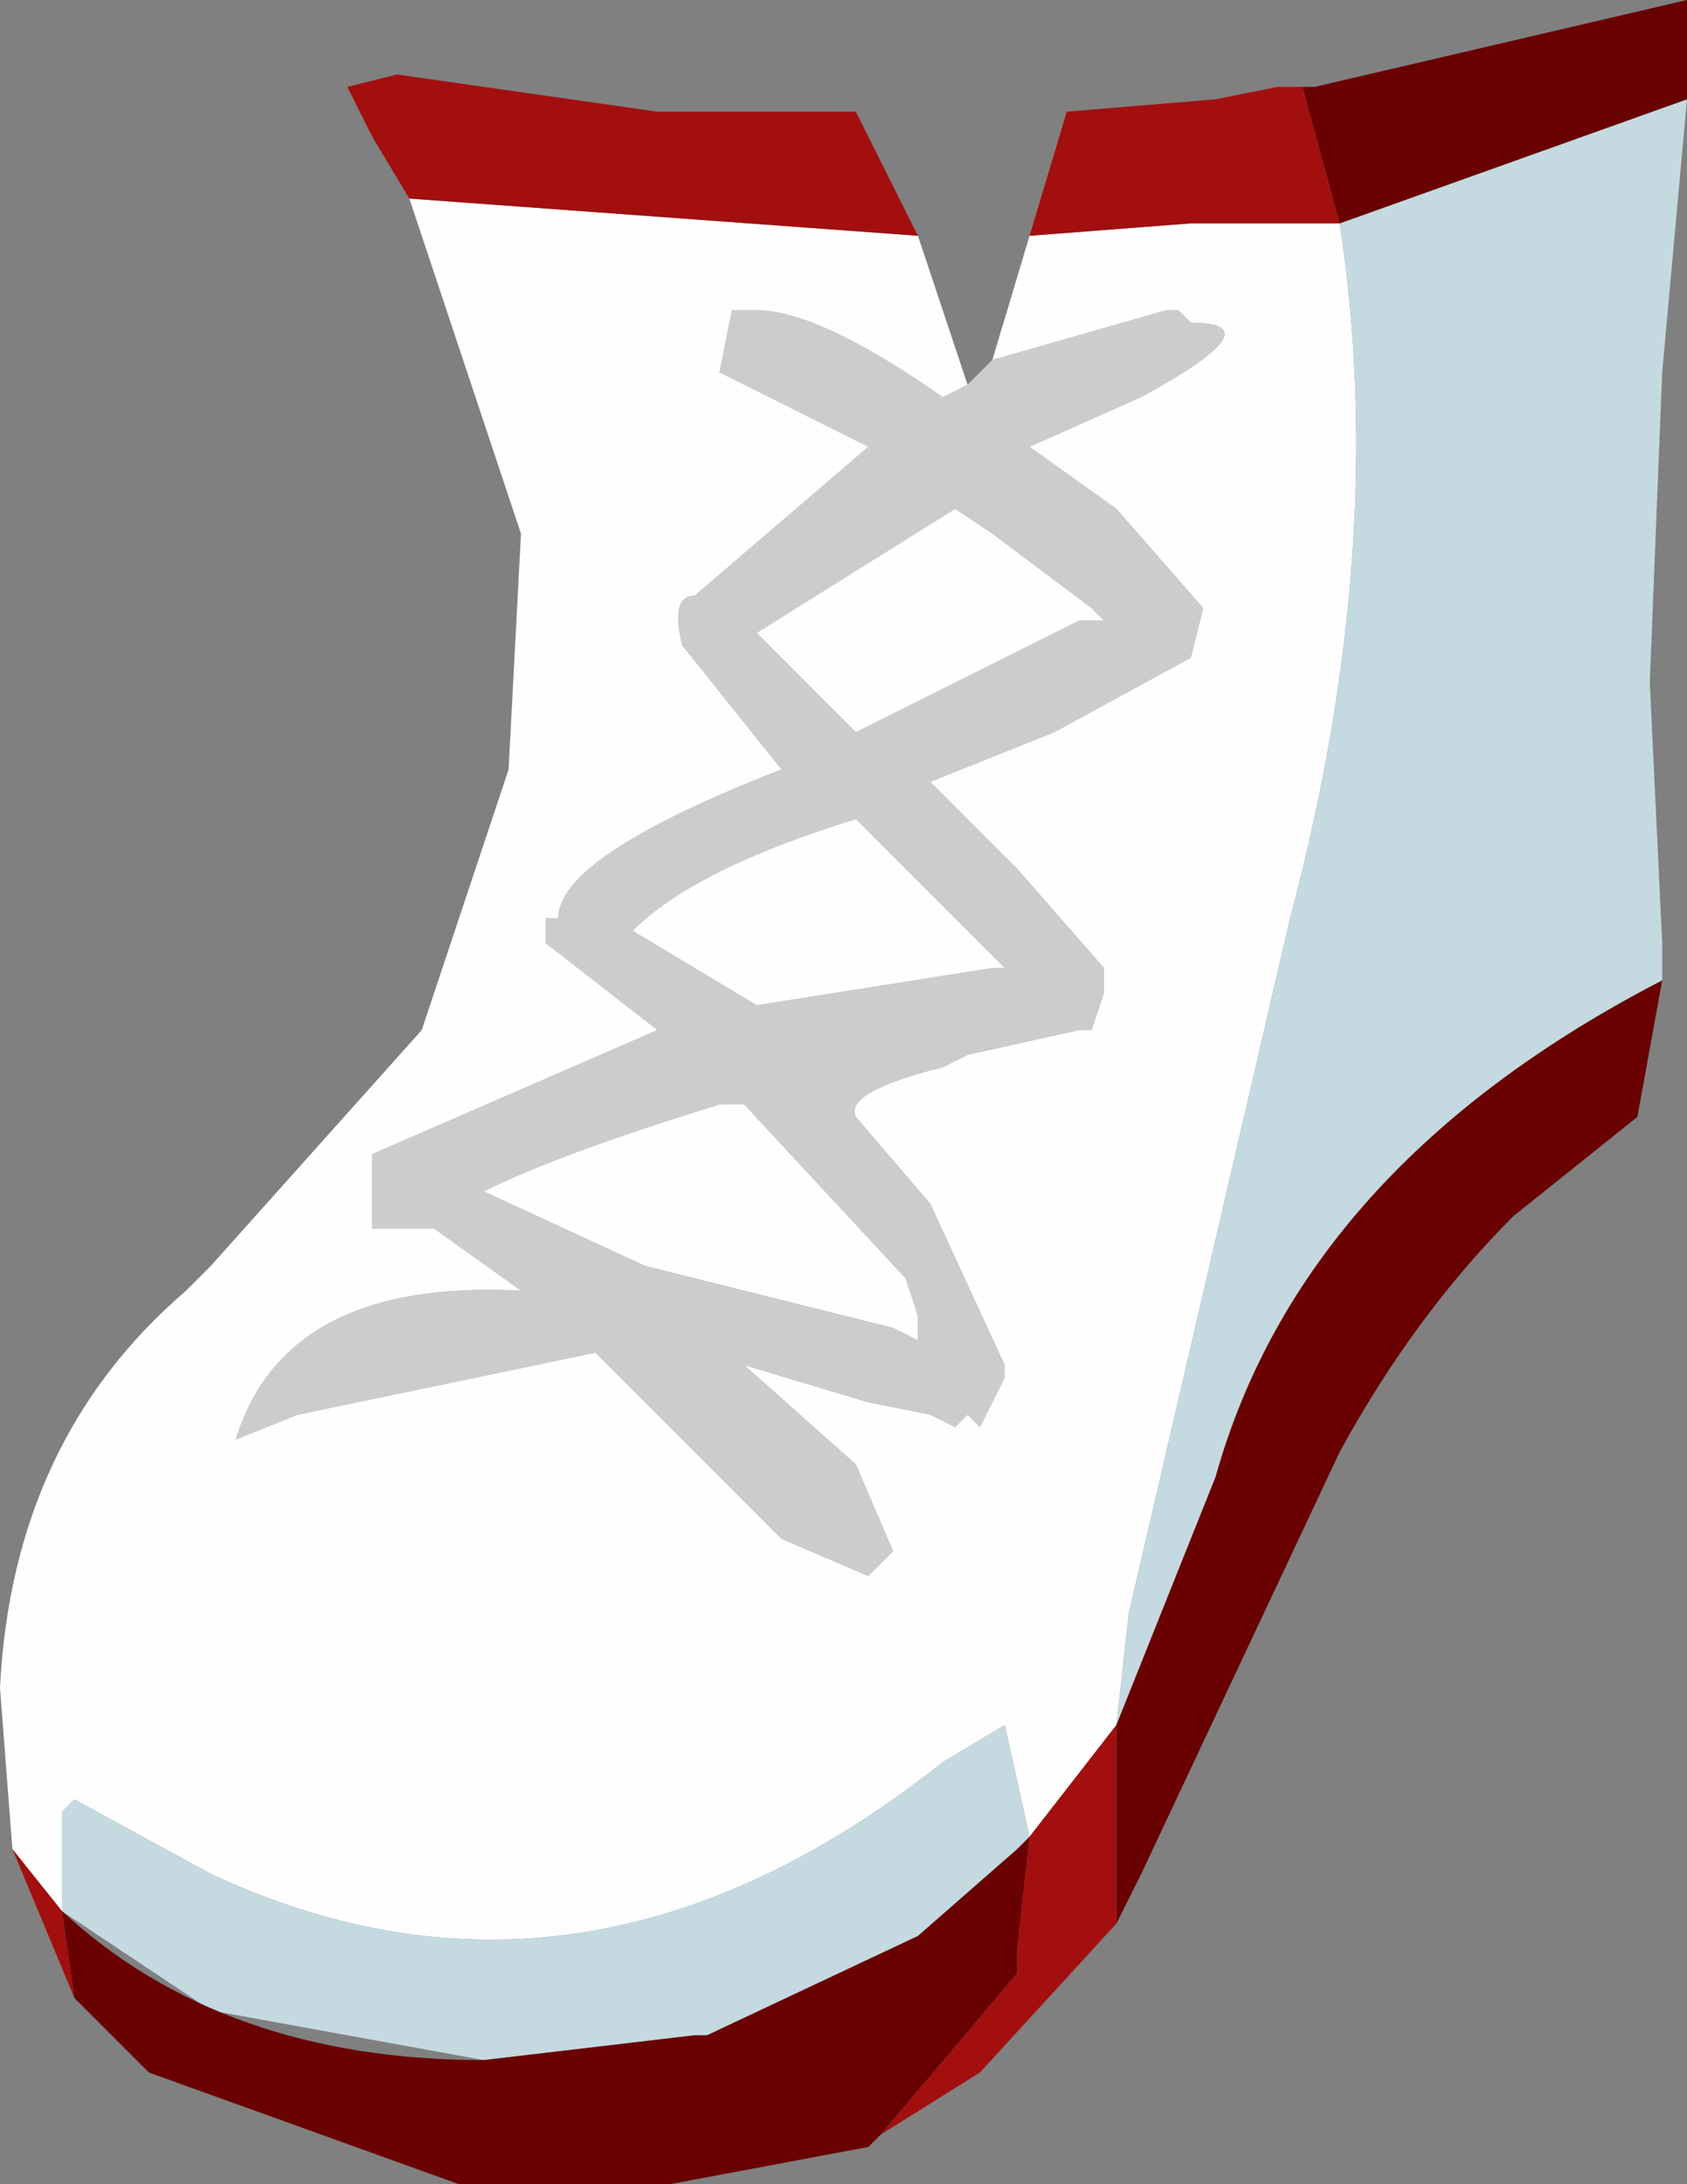 <svg xmlns="http://www.w3.org/2000/svg" xmlns:ffdec="https://www.free-decompiler.com/flash" xmlns:xlink="http://www.w3.org/1999/xlink" ffdec:objectType="frame" width="6.8" height="8.8"><rect width="100%" height="100%" fill="#808080" stroke="none"/><use ffdec:characterId="1" xlink:href="#a" width="6.8" height="8.8"/><defs><g id="a" fill-rule="evenodd"><path fill="#ccc" d="m3.9 1.55.1-.1.7-.2h.05l.05.05q.35 0-.2.3l-.45.2.35.25.35.4-.05.2-.55.3-.5.2.35.35.35.4V4l-.05.15h-.05l-.45.1-.1.05q-.4.1-.35.2l.3.35.3.65v.05l-.1.2-.05-.05-.05.05-.1-.05-.25-.05L3 5.5l.45.4.15.35-.1.1-.35-.15-.75-.75-1.2.25-.25.1q.2-.65 1.15-.6l-.35-.25H1.5v-.3l1.15-.5-.45-.35v-.1h.05q0-.25.9-.6l-.4-.5q-.05-.2.05-.2l.7-.6-.6-.3.05-.25h.1q.25 0 .75.35zm-.05.5-.8.5.4.4.9-.45h.1l-.05-.05-.4-.3zm.2 1.85-.6-.6q-.65.2-.9.45l.5.3L4 3.9zm-.4 1.25L3 4.45h-.1q-.65.2-.95.35l.65.3 1 .25.1.05v-.1z"/><path fill="#fefeff" d="m4.5 6.95-.35.45-.1-.45-.25.15Q2.35 8.25.85 7.55l-.55-.3-.05.05v.4l-.2-.25L0 6.8q.05-1 .75-1.6l.1-.1.85-.95.35-1.05.05-.95L1.65.8 3.7.95l.2.6-.1.05q-.5-.35-.75-.35h-.1l-.05.25.6.3-.7.6q-.1 0-.05.2l.4.5q-.9.35-.9.6H2.2v.1l.45.35-1.15.5v.3h.25l.35.25q-.95-.05-1.15.6l.25-.1 1.2-.25.75.75.35.15.1-.1-.15-.35L3 5.5l.5.15.25.05.1.05.05-.05.05.05.1-.2V5.5l-.3-.65-.3-.35q-.05-.1.35-.2l.1-.05.45-.1h.05L4.45 4v-.1l-.35-.4-.35-.35.5-.2.55-.3.05-.2-.35-.4-.35-.25.45-.2q.55-.3.2-.3l-.05-.05H4.7l-.7.2.15-.5L4.8.9h.6q.2 1.3-.2 2.8l-.65 2.8zm-.85-1.8.05.15v.1l-.1-.05-1-.25-.65-.3q.3-.15.95-.35H3zm.4-1.25H4l-.95.15-.5-.3q.25-.25.9-.45zm-.2-1.85.15.1.4.3.05.05h-.1l-.9.45-.4-.4z"/><path fill="#c5d9e0" d="M5.4.9 6.8.4l-.1 1.1-.05 1.25.05 1.05v.15q-1.45.75-1.8 2l-.4 1 .05-.45.65-2.8q.4-1.5.2-2.8M4.15 7.4l-.05.05-.4.35-.85.4H2.8l-.85.1-1.1-.2-.6-.4v-.4l.05-.05.55.3q1.5.7 2.95-.45l.25-.15z"/><path fill="#a30f0f" d="M5.25.35 5.4.9h-.6l-.65.05.15-.5.6-.05.25-.05zM3.7.95 1.65.8 1.5.55l-.1-.2.2-.05 1.05.15h.8zM.3 8.05l-.25-.6.2.25zm3.25.55.55-.65v-.1l.05-.45.35-.45v.8l-.55.6z"/><path fill="#690101" d="M5.4.9 5.25.35h.05L6.8 0v.4zm1.2 3.6-.5.4q-.4.4-.7.95l-.8 1.7-.1.2v-.8l.4-1q.35-1.25 1.8-2zM2.85 8.2l.85-.4.4-.35.05-.05-.05.45v.1l-.55.65-.05.05-.8.15h-.85L.6 8.35l-.3-.3-.05-.35q.65.6 1.7.6l.85-.1z"/></g></defs></svg>